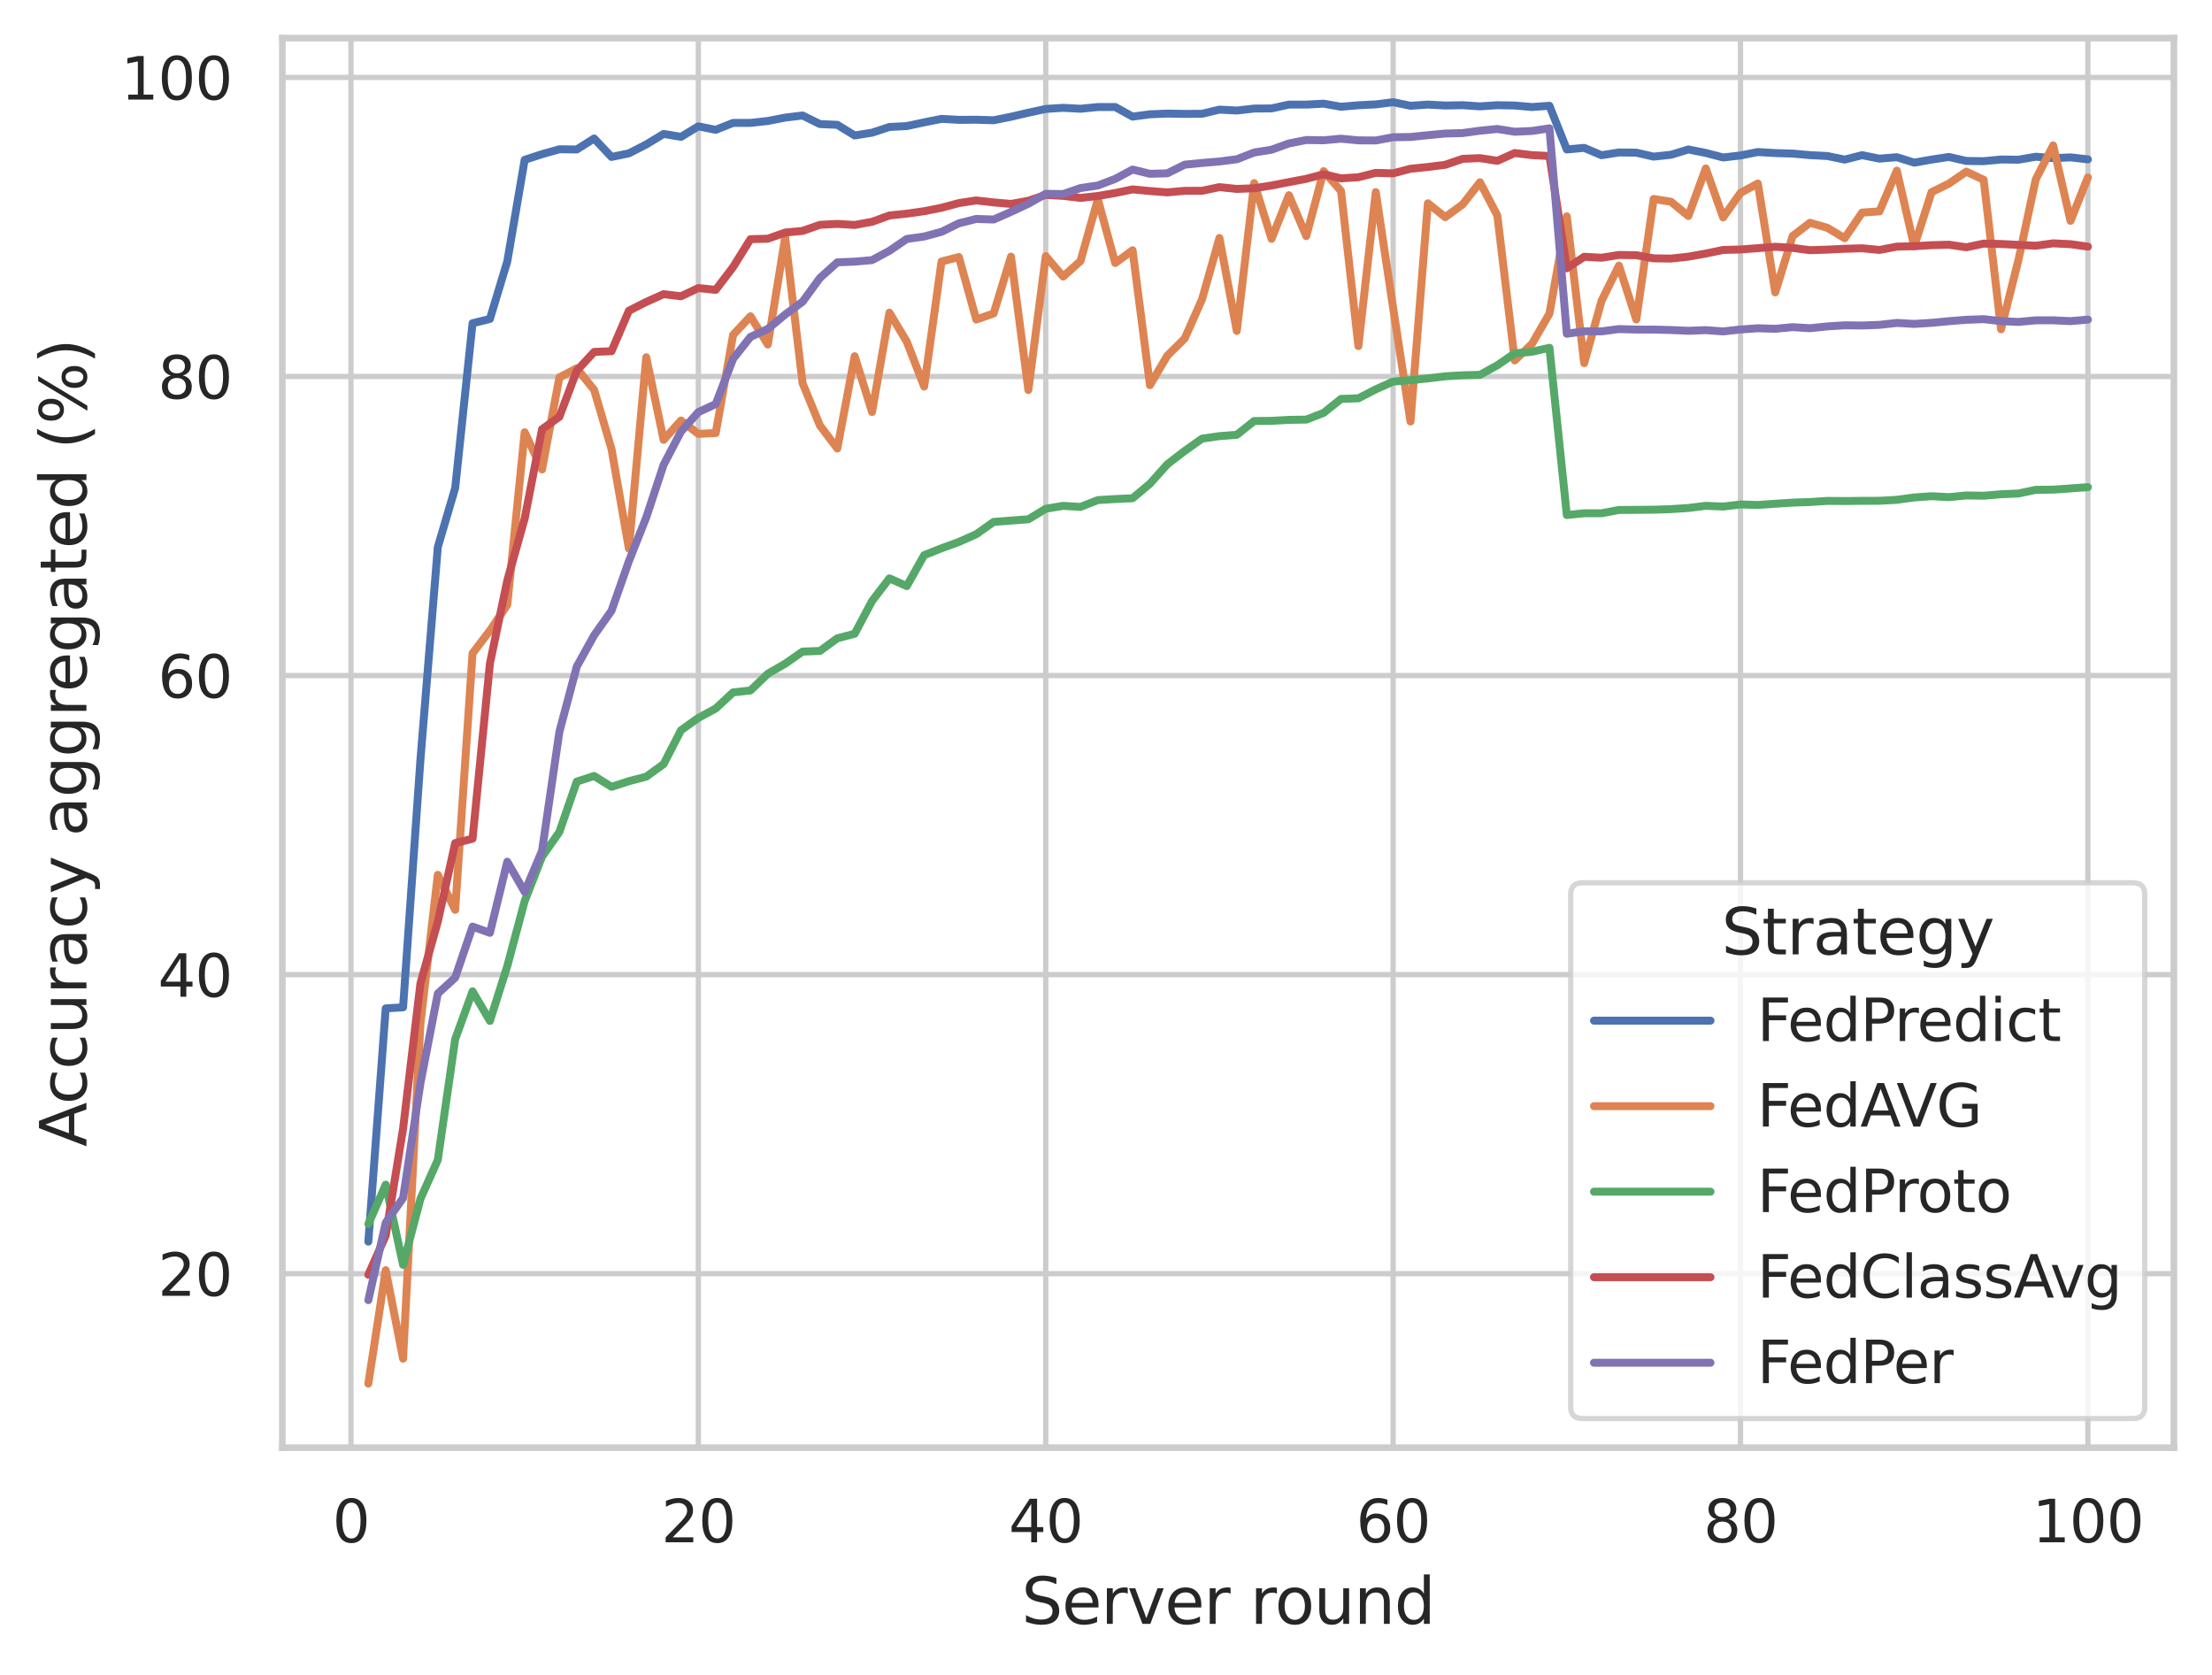 <?xml version="1.0" encoding="utf-8" standalone="no"?>
<!DOCTYPE svg PUBLIC "-//W3C//DTD SVG 1.1//EN"
  "http://www.w3.org/Graphics/SVG/1.1/DTD/svg11.dtd">
<svg xmlns:xlink="http://www.w3.org/1999/xlink" width="417.63pt" height="316.272pt" viewBox="0 0 417.63 316.272" xmlns="http://www.w3.org/2000/svg" version="1.1">
 <defs>
  <style type="text/css">*{stroke-linejoin: round; stroke-linecap: butt}</style>
 </defs>
 <g id="figure_1">
  <g id="patch_1">
   <path d="M 0 316.272 
L 417.63 316.272 
L 417.63 0 
L 0 0 
z
" style="fill: #ffffff"/>
  </g>
  <g id="axes_1">
   <g id="patch_2">
    <path d="M 53.31 273.312 
L 410.43 273.312 
L 410.43 7.2 
L 53.31 7.2 
z
" style="fill: #ffffff"/>
   </g>
   <g id="matplotlib.axis_1">
    <g id="xtick_1">
     <g id="line2d_1">
      <path d="M 66.263 273.312 
L 66.263 7.2 
" clip-path="url(#p5f4d97fec9)" style="fill: none; stroke: #cccccc; stroke-linecap: round"/>
     </g>
     <g id="text_1">
      <!-- 0 -->
      <g style="fill: #262626" transform="translate(62.764 291.17) scale(0.11 -0.11)">
       <defs>
        <path id="DejaVuSans-30" d="M 2034 4250 
Q 1547 4250 1301 3770 
Q 1056 3291 1056 2328 
Q 1056 1369 1301 889 
Q 1547 409 2034 409 
Q 2525 409 2770 889 
Q 3016 1369 3016 2328 
Q 3016 3291 2770 3770 
Q 2525 4250 2034 4250 
z
M 2034 4750 
Q 2819 4750 3233 4129 
Q 3647 3509 3647 2328 
Q 3647 1150 3233 529 
Q 2819 -91 2034 -91 
Q 1250 -91 836 529 
Q 422 1150 422 2328 
Q 422 3509 836 4129 
Q 1250 4750 2034 4750 
z
" transform="scale(0.016)"/>
       </defs>
       <use xlink:href="#DejaVuSans-30"/>
      </g>
     </g>
    </g>
    <g id="xtick_2">
     <g id="line2d_2">
      <path d="M 131.85 273.312 
L 131.85 7.2 
" clip-path="url(#p5f4d97fec9)" style="fill: none; stroke: #cccccc; stroke-linecap: round"/>
     </g>
     <g id="text_2">
      <!-- 20 -->
      <g style="fill: #262626" transform="translate(124.851 291.17) scale(0.11 -0.11)">
       <defs>
        <path id="DejaVuSans-32" d="M 1228 531 
L 3431 531 
L 3431 0 
L 469 0 
L 469 531 
Q 828 903 1448 1529 
Q 2069 2156 2228 2338 
Q 2531 2678 2651 2914 
Q 2772 3150 2772 3378 
Q 2772 3750 2511 3984 
Q 2250 4219 1831 4219 
Q 1534 4219 1204 4116 
Q 875 4013 500 3803 
L 500 4441 
Q 881 4594 1212 4672 
Q 1544 4750 1819 4750 
Q 2544 4750 2975 4387 
Q 3406 4025 3406 3419 
Q 3406 3131 3298 2873 
Q 3191 2616 2906 2266 
Q 2828 2175 2409 1742 
Q 1991 1309 1228 531 
z
" transform="scale(0.016)"/>
       </defs>
       <use xlink:href="#DejaVuSans-32"/>
       <use xlink:href="#DejaVuSans-30" x="63.623"/>
      </g>
     </g>
    </g>
    <g id="xtick_3">
     <g id="line2d_3">
      <path d="M 197.437 273.312 
L 197.437 7.2 
" clip-path="url(#p5f4d97fec9)" style="fill: none; stroke: #cccccc; stroke-linecap: round"/>
     </g>
     <g id="text_3">
      <!-- 40 -->
      <g style="fill: #262626" transform="translate(190.438 291.17) scale(0.11 -0.11)">
       <defs>
        <path id="DejaVuSans-34" d="M 2419 4116 
L 825 1625 
L 2419 1625 
L 2419 4116 
z
M 2253 4666 
L 3047 4666 
L 3047 1625 
L 3713 1625 
L 3713 1100 
L 3047 1100 
L 3047 0 
L 2419 0 
L 2419 1100 
L 313 1100 
L 313 1709 
L 2253 4666 
z
" transform="scale(0.016)"/>
       </defs>
       <use xlink:href="#DejaVuSans-34"/>
       <use xlink:href="#DejaVuSans-30" x="63.623"/>
      </g>
     </g>
    </g>
    <g id="xtick_4">
     <g id="line2d_4">
      <path d="M 263.024 273.312 
L 263.024 7.2 
" clip-path="url(#p5f4d97fec9)" style="fill: none; stroke: #cccccc; stroke-linecap: round"/>
     </g>
     <g id="text_4">
      <!-- 60 -->
      <g style="fill: #262626" transform="translate(256.025 291.17) scale(0.11 -0.11)">
       <defs>
        <path id="DejaVuSans-36" d="M 2113 2584 
Q 1688 2584 1439 2293 
Q 1191 2003 1191 1497 
Q 1191 994 1439 701 
Q 1688 409 2113 409 
Q 2538 409 2786 701 
Q 3034 994 3034 1497 
Q 3034 2003 2786 2293 
Q 2538 2584 2113 2584 
z
M 3366 4563 
L 3366 3988 
Q 3128 4100 2886 4159 
Q 2644 4219 2406 4219 
Q 1781 4219 1451 3797 
Q 1122 3375 1075 2522 
Q 1259 2794 1537 2939 
Q 1816 3084 2150 3084 
Q 2853 3084 3261 2657 
Q 3669 2231 3669 1497 
Q 3669 778 3244 343 
Q 2819 -91 2113 -91 
Q 1303 -91 875 529 
Q 447 1150 447 2328 
Q 447 3434 972 4092 
Q 1497 4750 2381 4750 
Q 2619 4750 2861 4703 
Q 3103 4656 3366 4563 
z
" transform="scale(0.016)"/>
       </defs>
       <use xlink:href="#DejaVuSans-36"/>
       <use xlink:href="#DejaVuSans-30" x="63.623"/>
      </g>
     </g>
    </g>
    <g id="xtick_5">
     <g id="line2d_5">
      <path d="M 328.61 273.312 
L 328.61 7.2 
" clip-path="url(#p5f4d97fec9)" style="fill: none; stroke: #cccccc; stroke-linecap: round"/>
     </g>
     <g id="text_5">
      <!-- 80 -->
      <g style="fill: #262626" transform="translate(321.612 291.17) scale(0.11 -0.11)">
       <defs>
        <path id="DejaVuSans-38" d="M 2034 2216 
Q 1584 2216 1326 1975 
Q 1069 1734 1069 1313 
Q 1069 891 1326 650 
Q 1584 409 2034 409 
Q 2484 409 2743 651 
Q 3003 894 3003 1313 
Q 3003 1734 2745 1975 
Q 2488 2216 2034 2216 
z
M 1403 2484 
Q 997 2584 770 2862 
Q 544 3141 544 3541 
Q 544 4100 942 4425 
Q 1341 4750 2034 4750 
Q 2731 4750 3128 4425 
Q 3525 4100 3525 3541 
Q 3525 3141 3298 2862 
Q 3072 2584 2669 2484 
Q 3125 2378 3379 2068 
Q 3634 1759 3634 1313 
Q 3634 634 3220 271 
Q 2806 -91 2034 -91 
Q 1263 -91 848 271 
Q 434 634 434 1313 
Q 434 1759 690 2068 
Q 947 2378 1403 2484 
z
M 1172 3481 
Q 1172 3119 1398 2916 
Q 1625 2713 2034 2713 
Q 2441 2713 2670 2916 
Q 2900 3119 2900 3481 
Q 2900 3844 2670 4047 
Q 2441 4250 2034 4250 
Q 1625 4250 1398 4047 
Q 1172 3844 1172 3481 
z
" transform="scale(0.016)"/>
       </defs>
       <use xlink:href="#DejaVuSans-38"/>
       <use xlink:href="#DejaVuSans-30" x="63.623"/>
      </g>
     </g>
    </g>
    <g id="xtick_6">
     <g id="line2d_6">
      <path d="M 394.197 273.312 
L 394.197 7.2 
" clip-path="url(#p5f4d97fec9)" style="fill: none; stroke: #cccccc; stroke-linecap: round"/>
     </g>
     <g id="text_6">
      <!-- 100 -->
      <g style="fill: #262626" transform="translate(383.699 291.17) scale(0.11 -0.11)">
       <defs>
        <path id="DejaVuSans-31" d="M 794 531 
L 1825 531 
L 1825 4091 
L 703 3866 
L 703 4441 
L 1819 4666 
L 2450 4666 
L 2450 531 
L 3481 531 
L 3481 0 
L 794 0 
L 794 531 
z
" transform="scale(0.016)"/>
       </defs>
       <use xlink:href="#DejaVuSans-31"/>
       <use xlink:href="#DejaVuSans-30" x="63.623"/>
       <use xlink:href="#DejaVuSans-30" x="127.246"/>
      </g>
     </g>
    </g>
    <g id="text_7">
     <!-- Server round -->
     <g style="fill: #262626" transform="translate(192.869 306.576) scale(0.12 -0.12)">
      <defs>
       <path id="DejaVuSans-53" d="M 3425 4513 
L 3425 3897 
Q 3066 4069 2747 4153 
Q 2428 4238 2131 4238 
Q 1616 4238 1336 4038 
Q 1056 3838 1056 3469 
Q 1056 3159 1242 3001 
Q 1428 2844 1947 2747 
L 2328 2669 
Q 3034 2534 3370 2195 
Q 3706 1856 3706 1288 
Q 3706 609 3251 259 
Q 2797 -91 1919 -91 
Q 1588 -91 1214 -16 
Q 841 59 441 206 
L 441 856 
Q 825 641 1194 531 
Q 1563 422 1919 422 
Q 2459 422 2753 634 
Q 3047 847 3047 1241 
Q 3047 1584 2836 1778 
Q 2625 1972 2144 2069 
L 1759 2144 
Q 1053 2284 737 2584 
Q 422 2884 422 3419 
Q 422 4038 858 4394 
Q 1294 4750 2059 4750 
Q 2388 4750 2728 4690 
Q 3069 4631 3425 4513 
z
" transform="scale(0.016)"/>
       <path id="DejaVuSans-65" d="M 3597 1894 
L 3597 1613 
L 953 1613 
Q 991 1019 1311 708 
Q 1631 397 2203 397 
Q 2534 397 2845 478 
Q 3156 559 3463 722 
L 3463 178 
Q 3153 47 2828 -22 
Q 2503 -91 2169 -91 
Q 1331 -91 842 396 
Q 353 884 353 1716 
Q 353 2575 817 3079 
Q 1281 3584 2069 3584 
Q 2775 3584 3186 3129 
Q 3597 2675 3597 1894 
z
M 3022 2063 
Q 3016 2534 2758 2815 
Q 2500 3097 2075 3097 
Q 1594 3097 1305 2825 
Q 1016 2553 972 2059 
L 3022 2063 
z
" transform="scale(0.016)"/>
       <path id="DejaVuSans-72" d="M 2631 2963 
Q 2534 3019 2420 3045 
Q 2306 3072 2169 3072 
Q 1681 3072 1420 2755 
Q 1159 2438 1159 1844 
L 1159 0 
L 581 0 
L 581 3500 
L 1159 3500 
L 1159 2956 
Q 1341 3275 1631 3429 
Q 1922 3584 2338 3584 
Q 2397 3584 2469 3576 
Q 2541 3569 2628 3553 
L 2631 2963 
z
" transform="scale(0.016)"/>
       <path id="DejaVuSans-76" d="M 191 3500 
L 800 3500 
L 1894 563 
L 2988 3500 
L 3597 3500 
L 2284 0 
L 1503 0 
L 191 3500 
z
" transform="scale(0.016)"/>
       <path id="DejaVuSans-20" transform="scale(0.016)"/>
       <path id="DejaVuSans-6f" d="M 1959 3097 
Q 1497 3097 1228 2736 
Q 959 2375 959 1747 
Q 959 1119 1226 758 
Q 1494 397 1959 397 
Q 2419 397 2687 759 
Q 2956 1122 2956 1747 
Q 2956 2369 2687 2733 
Q 2419 3097 1959 3097 
z
M 1959 3584 
Q 2709 3584 3137 3096 
Q 3566 2609 3566 1747 
Q 3566 888 3137 398 
Q 2709 -91 1959 -91 
Q 1206 -91 779 398 
Q 353 888 353 1747 
Q 353 2609 779 3096 
Q 1206 3584 1959 3584 
z
" transform="scale(0.016)"/>
       <path id="DejaVuSans-75" d="M 544 1381 
L 544 3500 
L 1119 3500 
L 1119 1403 
Q 1119 906 1312 657 
Q 1506 409 1894 409 
Q 2359 409 2629 706 
Q 2900 1003 2900 1516 
L 2900 3500 
L 3475 3500 
L 3475 0 
L 2900 0 
L 2900 538 
Q 2691 219 2414 64 
Q 2138 -91 1772 -91 
Q 1169 -91 856 284 
Q 544 659 544 1381 
z
M 1991 3584 
L 1991 3584 
z
" transform="scale(0.016)"/>
       <path id="DejaVuSans-6e" d="M 3513 2113 
L 3513 0 
L 2938 0 
L 2938 2094 
Q 2938 2591 2744 2837 
Q 2550 3084 2163 3084 
Q 1697 3084 1428 2787 
Q 1159 2491 1159 1978 
L 1159 0 
L 581 0 
L 581 3500 
L 1159 3500 
L 1159 2956 
Q 1366 3272 1645 3428 
Q 1925 3584 2291 3584 
Q 2894 3584 3203 3211 
Q 3513 2838 3513 2113 
z
" transform="scale(0.016)"/>
       <path id="DejaVuSans-64" d="M 2906 2969 
L 2906 4863 
L 3481 4863 
L 3481 0 
L 2906 0 
L 2906 525 
Q 2725 213 2448 61 
Q 2172 -91 1784 -91 
Q 1150 -91 751 415 
Q 353 922 353 1747 
Q 353 2572 751 3078 
Q 1150 3584 1784 3584 
Q 2172 3584 2448 3432 
Q 2725 3281 2906 2969 
z
M 947 1747 
Q 947 1113 1208 752 
Q 1469 391 1925 391 
Q 2381 391 2643 752 
Q 2906 1113 2906 1747 
Q 2906 2381 2643 2742 
Q 2381 3103 1925 3103 
Q 1469 3103 1208 2742 
Q 947 2381 947 1747 
z
" transform="scale(0.016)"/>
      </defs>
      <use xlink:href="#DejaVuSans-53"/>
      <use xlink:href="#DejaVuSans-65" x="63.477"/>
      <use xlink:href="#DejaVuSans-72" x="125"/>
      <use xlink:href="#DejaVuSans-76" x="166.113"/>
      <use xlink:href="#DejaVuSans-65" x="225.293"/>
      <use xlink:href="#DejaVuSans-72" x="286.816"/>
      <use xlink:href="#DejaVuSans-20" x="327.93"/>
      <use xlink:href="#DejaVuSans-72" x="359.717"/>
      <use xlink:href="#DejaVuSans-6f" x="398.58"/>
      <use xlink:href="#DejaVuSans-75" x="459.762"/>
      <use xlink:href="#DejaVuSans-6e" x="523.141"/>
      <use xlink:href="#DejaVuSans-64" x="586.52"/>
     </g>
    </g>
   </g>
   <g id="matplotlib.axis_2">
    <g id="ytick_1">
     <g id="line2d_7">
      <path d="M 53.31 240.467 
L 410.43 240.467 
" clip-path="url(#p5f4d97fec9)" style="fill: none; stroke: #cccccc; stroke-linecap: round"/>
     </g>
     <g id="text_8">
      <!-- 20 -->
      <g style="fill: #262626" transform="translate(29.812 244.646) scale(0.11 -0.11)">
       <use xlink:href="#DejaVuSans-32"/>
       <use xlink:href="#DejaVuSans-30" x="63.623"/>
      </g>
     </g>
    </g>
    <g id="ytick_2">
     <g id="line2d_8">
      <path d="M 53.31 184.004 
L 410.43 184.004 
" clip-path="url(#p5f4d97fec9)" style="fill: none; stroke: #cccccc; stroke-linecap: round"/>
     </g>
     <g id="text_9">
      <!-- 40 -->
      <g style="fill: #262626" transform="translate(29.812 188.183) scale(0.11 -0.11)">
       <use xlink:href="#DejaVuSans-34"/>
       <use xlink:href="#DejaVuSans-30" x="63.623"/>
      </g>
     </g>
    </g>
    <g id="ytick_3">
     <g id="line2d_9">
      <path d="M 53.31 127.542 
L 410.43 127.542 
" clip-path="url(#p5f4d97fec9)" style="fill: none; stroke: #cccccc; stroke-linecap: round"/>
     </g>
     <g id="text_10">
      <!-- 60 -->
      <g style="fill: #262626" transform="translate(29.812 131.721) scale(0.11 -0.11)">
       <use xlink:href="#DejaVuSans-36"/>
       <use xlink:href="#DejaVuSans-30" x="63.623"/>
      </g>
     </g>
    </g>
    <g id="ytick_4">
     <g id="line2d_10">
      <path d="M 53.31 71.079 
L 410.43 71.079 
" clip-path="url(#p5f4d97fec9)" style="fill: none; stroke: #cccccc; stroke-linecap: round"/>
     </g>
     <g id="text_11">
      <!-- 80 -->
      <g style="fill: #262626" transform="translate(29.812 75.258) scale(0.11 -0.11)">
       <use xlink:href="#DejaVuSans-38"/>
       <use xlink:href="#DejaVuSans-30" x="63.623"/>
      </g>
     </g>
    </g>
    <g id="ytick_5">
     <g id="line2d_11">
      <path d="M 53.31 14.617 
L 410.43 14.617 
" clip-path="url(#p5f4d97fec9)" style="fill: none; stroke: #cccccc; stroke-linecap: round"/>
     </g>
     <g id="text_12">
      <!-- 100 -->
      <g style="fill: #262626" transform="translate(22.814 18.796) scale(0.11 -0.11)">
       <use xlink:href="#DejaVuSans-31"/>
       <use xlink:href="#DejaVuSans-30" x="63.623"/>
       <use xlink:href="#DejaVuSans-30" x="127.246"/>
      </g>
     </g>
    </g>
    <g id="text_13">
     <!-- Accuracy aggregated (%) -->
     <g style="fill: #262626" transform="translate(16.318 216.504) rotate(-90) scale(0.12 -0.12)">
      <defs>
       <path id="DejaVuSans-41" d="M 2188 4044 
L 1331 1722 
L 3047 1722 
L 2188 4044 
z
M 1831 4666 
L 2547 4666 
L 4325 0 
L 3669 0 
L 3244 1197 
L 1141 1197 
L 716 0 
L 50 0 
L 1831 4666 
z
" transform="scale(0.016)"/>
       <path id="DejaVuSans-63" d="M 3122 3366 
L 3122 2828 
Q 2878 2963 2633 3030 
Q 2388 3097 2138 3097 
Q 1578 3097 1268 2742 
Q 959 2388 959 1747 
Q 959 1106 1268 751 
Q 1578 397 2138 397 
Q 2388 397 2633 464 
Q 2878 531 3122 666 
L 3122 134 
Q 2881 22 2623 -34 
Q 2366 -91 2075 -91 
Q 1284 -91 818 406 
Q 353 903 353 1747 
Q 353 2603 823 3093 
Q 1294 3584 2113 3584 
Q 2378 3584 2631 3529 
Q 2884 3475 3122 3366 
z
" transform="scale(0.016)"/>
       <path id="DejaVuSans-61" d="M 2194 1759 
Q 1497 1759 1228 1600 
Q 959 1441 959 1056 
Q 959 750 1161 570 
Q 1363 391 1709 391 
Q 2188 391 2477 730 
Q 2766 1069 2766 1631 
L 2766 1759 
L 2194 1759 
z
M 3341 1997 
L 3341 0 
L 2766 0 
L 2766 531 
Q 2569 213 2275 61 
Q 1981 -91 1556 -91 
Q 1019 -91 701 211 
Q 384 513 384 1019 
Q 384 1609 779 1909 
Q 1175 2209 1959 2209 
L 2766 2209 
L 2766 2266 
Q 2766 2663 2505 2880 
Q 2244 3097 1772 3097 
Q 1472 3097 1187 3025 
Q 903 2953 641 2809 
L 641 3341 
Q 956 3463 1253 3523 
Q 1550 3584 1831 3584 
Q 2591 3584 2966 3190 
Q 3341 2797 3341 1997 
z
" transform="scale(0.016)"/>
       <path id="DejaVuSans-79" d="M 2059 -325 
Q 1816 -950 1584 -1140 
Q 1353 -1331 966 -1331 
L 506 -1331 
L 506 -850 
L 844 -850 
Q 1081 -850 1212 -737 
Q 1344 -625 1503 -206 
L 1606 56 
L 191 3500 
L 800 3500 
L 1894 763 
L 2988 3500 
L 3597 3500 
L 2059 -325 
z
" transform="scale(0.016)"/>
       <path id="DejaVuSans-67" d="M 2906 1791 
Q 2906 2416 2648 2759 
Q 2391 3103 1925 3103 
Q 1463 3103 1205 2759 
Q 947 2416 947 1791 
Q 947 1169 1205 825 
Q 1463 481 1925 481 
Q 2391 481 2648 825 
Q 2906 1169 2906 1791 
z
M 3481 434 
Q 3481 -459 3084 -895 
Q 2688 -1331 1869 -1331 
Q 1566 -1331 1297 -1286 
Q 1028 -1241 775 -1147 
L 775 -588 
Q 1028 -725 1275 -790 
Q 1522 -856 1778 -856 
Q 2344 -856 2625 -561 
Q 2906 -266 2906 331 
L 2906 616 
Q 2728 306 2450 153 
Q 2172 0 1784 0 
Q 1141 0 747 490 
Q 353 981 353 1791 
Q 353 2603 747 3093 
Q 1141 3584 1784 3584 
Q 2172 3584 2450 3431 
Q 2728 3278 2906 2969 
L 2906 3500 
L 3481 3500 
L 3481 434 
z
" transform="scale(0.016)"/>
       <path id="DejaVuSans-74" d="M 1172 4494 
L 1172 3500 
L 2356 3500 
L 2356 3053 
L 1172 3053 
L 1172 1153 
Q 1172 725 1289 603 
Q 1406 481 1766 481 
L 2356 481 
L 2356 0 
L 1766 0 
Q 1100 0 847 248 
Q 594 497 594 1153 
L 594 3053 
L 172 3053 
L 172 3500 
L 594 3500 
L 594 4494 
L 1172 4494 
z
" transform="scale(0.016)"/>
       <path id="DejaVuSans-28" d="M 1984 4856 
Q 1566 4138 1362 3434 
Q 1159 2731 1159 2009 
Q 1159 1288 1364 580 
Q 1569 -128 1984 -844 
L 1484 -844 
Q 1016 -109 783 600 
Q 550 1309 550 2009 
Q 550 2706 781 3412 
Q 1013 4119 1484 4856 
L 1984 4856 
z
" transform="scale(0.016)"/>
       <path id="DejaVuSans-25" d="M 4653 2053 
Q 4381 2053 4226 1822 
Q 4072 1591 4072 1178 
Q 4072 772 4226 539 
Q 4381 306 4653 306 
Q 4919 306 5073 539 
Q 5228 772 5228 1178 
Q 5228 1588 5073 1820 
Q 4919 2053 4653 2053 
z
M 4653 2450 
Q 5147 2450 5437 2106 
Q 5728 1763 5728 1178 
Q 5728 594 5436 251 
Q 5144 -91 4653 -91 
Q 4153 -91 3862 251 
Q 3572 594 3572 1178 
Q 3572 1766 3864 2108 
Q 4156 2450 4653 2450 
z
M 1428 4353 
Q 1159 4353 1004 4120 
Q 850 3888 850 3481 
Q 850 3069 1003 2837 
Q 1156 2606 1428 2606 
Q 1700 2606 1854 2837 
Q 2009 3069 2009 3481 
Q 2009 3884 1853 4118 
Q 1697 4353 1428 4353 
z
M 4250 4750 
L 4750 4750 
L 1831 -91 
L 1331 -91 
L 4250 4750 
z
M 1428 4750 
Q 1922 4750 2215 4408 
Q 2509 4066 2509 3481 
Q 2509 2891 2217 2550 
Q 1925 2209 1428 2209 
Q 931 2209 642 2551 
Q 353 2894 353 3481 
Q 353 4063 643 4406 
Q 934 4750 1428 4750 
z
" transform="scale(0.016)"/>
       <path id="DejaVuSans-29" d="M 513 4856 
L 1013 4856 
Q 1481 4119 1714 3412 
Q 1947 2706 1947 2009 
Q 1947 1309 1714 600 
Q 1481 -109 1013 -844 
L 513 -844 
Q 928 -128 1133 580 
Q 1338 1288 1338 2009 
Q 1338 2731 1133 3434 
Q 928 4138 513 4856 
z
" transform="scale(0.016)"/>
      </defs>
      <use xlink:href="#DejaVuSans-41"/>
      <use xlink:href="#DejaVuSans-63" x="66.658"/>
      <use xlink:href="#DejaVuSans-63" x="121.639"/>
      <use xlink:href="#DejaVuSans-75" x="176.619"/>
      <use xlink:href="#DejaVuSans-72" x="239.998"/>
      <use xlink:href="#DejaVuSans-61" x="281.111"/>
      <use xlink:href="#DejaVuSans-63" x="342.391"/>
      <use xlink:href="#DejaVuSans-79" x="397.371"/>
      <use xlink:href="#DejaVuSans-20" x="456.551"/>
      <use xlink:href="#DejaVuSans-61" x="488.338"/>
      <use xlink:href="#DejaVuSans-67" x="549.617"/>
      <use xlink:href="#DejaVuSans-67" x="613.094"/>
      <use xlink:href="#DejaVuSans-72" x="676.57"/>
      <use xlink:href="#DejaVuSans-65" x="715.434"/>
      <use xlink:href="#DejaVuSans-67" x="776.957"/>
      <use xlink:href="#DejaVuSans-61" x="840.434"/>
      <use xlink:href="#DejaVuSans-74" x="901.713"/>
      <use xlink:href="#DejaVuSans-65" x="940.922"/>
      <use xlink:href="#DejaVuSans-64" x="1002.445"/>
      <use xlink:href="#DejaVuSans-20" x="1065.922"/>
      <use xlink:href="#DejaVuSans-28" x="1097.709"/>
      <use xlink:href="#DejaVuSans-25" x="1136.723"/>
      <use xlink:href="#DejaVuSans-29" x="1231.742"/>
     </g>
    </g>
   </g>
   <g id="PolyCollection_1"/>
   <g id="PolyCollection_2"/>
   <g id="PolyCollection_3"/>
   <g id="PolyCollection_4"/>
   <g id="PolyCollection_5"/>
   <g id="line2d_12">
    <path d="M 69.543 234.412 
L 72.822 190.376 
L 76.101 190.176 
L 79.381 143.394 
L 82.66 103.289 
L 85.939 92.145 
L 89.219 61.024 
L 92.498 60.213 
L 95.777 49.357 
L 99.057 30.177 
L 102.336 29.104 
L 105.615 28.181 
L 108.895 28.218 
L 112.174 26.147 
L 115.453 29.628 
L 118.733 28.954 
L 122.012 27.27 
L 125.291 25.286 
L 128.571 25.835 
L 131.85 23.851 
L 135.13 24.512 
L 138.409 23.202 
L 141.688 23.202 
L 144.968 22.84 
L 148.247 22.203 
L 151.526 21.804 
L 154.806 23.426 
L 158.085 23.564 
L 161.364 25.573 
L 164.644 25.049 
L 167.923 23.975 
L 171.202 23.801 
L 174.482 23.102 
L 177.761 22.441 
L 181.04 22.628 
L 184.32 22.603 
L 187.599 22.703 
L 190.878 22.041 
L 194.158 21.28 
L 197.437 20.569 
L 200.716 20.357 
L 203.996 20.531 
L 207.275 20.207 
L 210.554 20.207 
L 213.834 22.016 
L 217.113 21.58 
L 220.392 21.442 
L 223.672 21.505 
L 226.951 21.48 
L 230.23 20.694 
L 233.51 20.868 
L 236.789 20.494 
L 240.068 20.469 
L 243.348 19.745 
L 246.627 19.745 
L 249.906 19.571 
L 253.186 20.157 
L 256.465 19.87 
L 259.744 19.708 
L 263.024 19.296 
L 266.303 19.97 
L 269.582 19.745 
L 272.862 19.92 
L 276.141 19.858 
L 279.42 20.082 
L 282.7 19.858 
L 285.979 19.92 
L 289.258 20.207 
L 292.538 19.97 
L 295.817 28.217 
L 299.096 27.916 
L 302.376 29.306 
L 305.655 28.784 
L 308.934 28.819 
L 312.214 29.571 
L 315.493 29.217 
L 318.772 28.217 
L 322.052 28.872 
L 325.331 29.73 
L 328.61 29.35 
L 331.89 28.704 
L 335.169 28.899 
L 338.449 28.996 
L 341.728 29.288 
L 345.007 29.456 
L 348.287 30.129 
L 351.566 29.297 
L 354.845 29.952 
L 358.125 29.677 
L 361.404 30.704 
L 364.683 30.129 
L 367.963 29.633 
L 371.242 30.385 
L 374.521 30.429 
L 377.801 30.111 
L 381.08 30.155 
L 384.359 29.589 
L 387.639 29.854 
L 390.918 29.713 
L 394.197 30.084 
" clip-path="url(#p5f4d97fec9)" style="fill: none; stroke: #4c72b0; stroke-width: 1.5; stroke-linecap: round"/>
   </g>
   <g id="line2d_13">
    <path d="M 69.543 261.216 
L 72.822 239.803 
L 76.101 256.512 
L 79.381 193.233 
L 82.66 165.169 
L 85.939 171.77 
L 89.219 123.341 
L 92.498 119.049 
L 95.777 114.195 
L 99.057 81.613 
L 102.336 88.626 
L 105.615 71.256 
L 108.895 69.534 
L 112.174 73.615 
L 115.453 84.771 
L 118.733 103.563 
L 122.012 67.45 
L 125.291 83.048 
L 128.571 79.392 
L 131.85 81.913 
L 135.13 81.751 
L 138.409 63.233 
L 141.688 59.714 
L 144.968 65.042 
L 148.247 44.802 
L 151.526 72.342 
L 154.806 80.341 
L 158.085 84.671 
L 161.364 67.251 
L 164.644 77.783 
L 167.923 59.027 
L 171.202 64.505 
L 174.482 72.978 
L 177.761 49.369 
L 181.04 48.533 
L 184.32 60.325 
L 187.599 59.177 
L 190.878 48.458 
L 194.158 73.627 
L 197.437 48.358 
L 200.716 52.214 
L 203.996 49.294 
L 207.275 37.627 
L 210.554 49.656 
L 213.834 47.248 
L 217.113 72.716 
L 220.392 67.151 
L 223.672 63.907 
L 226.951 56.494 
L 230.23 44.939 
L 233.51 62.471 
L 236.789 34.57 
L 240.068 45.089 
L 243.348 36.853 
L 246.627 44.577 
L 249.906 32.311 
L 253.186 36.055 
L 256.465 65.342 
L 259.744 36.267 
L 263.024 58.117 
L 266.303 79.579 
L 269.582 38.376 
L 272.862 40.996 
L 276.141 38.6 
L 279.42 34.407 
L 282.7 40.684 
L 285.979 68.049 
L 289.258 64.892 
L 292.538 59.202 
L 295.817 40.844 
L 299.096 68.559 
L 302.376 56.781 
L 305.655 50.145 
L 308.934 60.321 
L 312.214 37.562 
L 315.493 38.092 
L 318.772 40.774 
L 322.052 31.801 
L 325.331 41.048 
L 328.61 36.411 
L 331.89 34.65 
L 335.169 55.197 
L 338.449 44.561 
L 341.728 42.057 
L 345.007 43.012 
L 348.287 44.968 
L 351.566 40.137 
L 354.845 39.907 
L 358.125 32.217 
L 361.404 46.508 
L 364.683 36.278 
L 367.963 34.659 
L 371.242 32.412 
L 374.521 33.942 
L 377.801 62.17 
L 381.08 49.109 
L 384.359 33.845 
L 387.639 27.456 
L 390.918 41.694 
L 394.197 33.491 
" clip-path="url(#p5f4d97fec9)" style="fill: none; stroke: #dd8452; stroke-width: 1.5; stroke-linecap: round"/>
   </g>
   <g id="line2d_14">
    <path d="M 69.543 231.093 
L 72.822 223.656 
L 76.101 238.792 
L 79.381 226.339 
L 82.66 218.976 
L 85.939 196.191 
L 89.219 187.156 
L 92.498 192.747 
L 95.777 182.39 
L 99.057 170.123 
L 102.336 161.75 
L 105.615 157.058 
L 108.895 147.562 
L 112.174 146.501 
L 115.453 148.548 
L 118.733 147.487 
L 122.012 146.626 
L 125.291 144.255 
L 128.571 137.866 
L 131.85 135.533 
L 135.13 133.761 
L 138.409 130.716 
L 141.688 130.354 
L 144.968 127.197 
L 148.247 125.301 
L 151.526 123.017 
L 154.806 122.892 
L 158.085 120.509 
L 161.364 119.648 
L 164.644 113.471 
L 167.923 109.191 
L 171.202 110.651 
L 174.482 104.811 
L 177.761 103.513 
L 181.04 102.315 
L 184.32 100.855 
L 187.599 98.534 
L 190.878 98.285 
L 194.158 98.035 
L 197.437 96.051 
L 200.716 95.502 
L 203.996 95.702 
L 207.275 94.416 
L 210.554 94.217 
L 213.834 94.067 
L 217.113 91.322 
L 220.392 87.653 
L 223.672 85.132 
L 226.951 82.811 
L 230.23 82.337 
L 233.51 82.088 
L 236.789 79.48 
L 240.068 79.455 
L 243.348 79.268 
L 246.627 79.218 
L 249.906 77.945 
L 253.186 75.312 
L 256.465 75.2 
L 259.744 73.502 
L 263.024 72.042 
L 266.303 71.768 
L 269.582 71.444 
L 272.862 71.044 
L 276.141 70.857 
L 279.42 70.77 
L 282.7 68.96 
L 285.979 66.714 
L 289.258 66.402 
L 292.538 65.666 
L 295.817 97.238 
L 299.096 96.902 
L 302.376 96.902 
L 305.655 96.282 
L 308.934 96.256 
L 312.214 96.229 
L 315.493 96.123 
L 318.772 95.902 
L 322.052 95.495 
L 325.331 95.636 
L 328.61 95.238 
L 331.89 95.336 
L 335.169 95.105 
L 338.449 94.893 
L 341.728 94.778 
L 345.007 94.566 
L 348.287 94.592 
L 351.566 94.557 
L 354.845 94.548 
L 358.125 94.362 
L 361.404 93.92 
L 364.683 93.681 
L 367.963 93.858 
L 371.242 93.539 
L 374.521 93.592 
L 377.801 93.309 
L 381.08 93.168 
L 384.359 92.477 
L 387.639 92.442 
L 390.918 92.212 
L 394.197 91.973 
" clip-path="url(#p5f4d97fec9)" style="fill: none; stroke: #55a868; stroke-width: 1.5; stroke-linecap: round"/>
   </g>
   <g id="line2d_15">
    <path d="M 69.543 240.664 
L 72.822 233.277 
L 76.101 213.074 
L 79.381 185.646 
L 82.66 174.004 
L 85.939 159.167 
L 89.219 158.344 
L 92.498 125.263 
L 95.777 109.578 
L 99.057 97.91 
L 102.336 81.039 
L 105.615 78.681 
L 108.895 69.984 
L 112.174 66.44 
L 115.453 66.302 
L 118.733 58.666 
L 122.012 57.006 
L 125.291 55.533 
L 128.571 55.933 
L 131.85 54.385 
L 135.13 54.722 
L 138.409 50.417 
L 141.688 45.151 
L 144.968 45.064 
L 148.247 43.904 
L 151.526 43.592 
L 154.806 42.444 
L 158.085 42.269 
L 161.364 42.469 
L 164.644 41.87 
L 167.923 40.684 
L 171.202 40.335 
L 174.482 39.873 
L 177.761 39.224 
L 181.04 38.338 
L 184.32 37.839 
L 187.599 38.213 
L 190.878 38.5 
L 194.158 37.901 
L 197.437 36.791 
L 200.716 36.978 
L 203.996 37.365 
L 207.275 37.003 
L 210.554 36.441 
L 213.834 35.755 
L 217.113 36.067 
L 220.392 36.317 
L 223.672 36.03 
L 226.951 36.017 
L 230.23 35.331 
L 233.51 35.668 
L 236.789 35.543 
L 240.068 35.019 
L 243.348 34.382 
L 246.627 33.759 
L 249.906 32.898 
L 253.186 33.671 
L 256.465 33.459 
L 259.744 32.635 
L 263.024 32.723 
L 266.303 31.862 
L 269.582 31.525 
L 272.862 31.113 
L 276.141 29.99 
L 279.42 29.853 
L 282.7 30.364 
L 285.979 28.892 
L 289.258 29.291 
L 292.538 29.453 
L 295.817 50.649 
L 299.096 48.481 
L 302.376 48.658 
L 305.655 48.136 
L 308.934 48.18 
L 312.214 48.773 
L 315.493 48.817 
L 318.772 48.454 
L 322.052 47.87 
L 325.331 47.189 
L 328.61 47.101 
L 331.89 46.853 
L 335.169 46.587 
L 338.449 46.8 
L 341.728 47.233 
L 345.007 47.127 
L 348.287 46.968 
L 351.566 46.871 
L 354.845 47.189 
L 358.125 46.561 
L 361.404 46.481 
L 364.683 46.287 
L 367.963 46.198 
L 371.242 46.685 
L 374.521 45.994 
L 377.801 46.065 
L 381.08 46.233 
L 384.359 46.393 
L 387.639 45.941 
L 390.918 46.101 
L 394.197 46.561 
" clip-path="url(#p5f4d97fec9)" style="fill: none; stroke: #c44e52; stroke-width: 1.5; stroke-linecap: round"/>
   </g>
   <g id="line2d_16">
    <path d="M 69.543 245.456 
L 72.822 230.843 
L 76.101 226.176 
L 79.381 204.489 
L 82.66 187.568 
L 85.939 184.573 
L 89.219 174.94 
L 92.498 176.113 
L 95.777 162.686 
L 99.057 168.389 
L 102.336 160.627 
L 105.615 138.153 
L 108.895 125.85 
L 112.174 119.935 
L 115.453 115.305 
L 118.733 105.959 
L 122.012 97.686 
L 125.291 87.753 
L 128.571 81.476 
L 131.85 77.808 
L 135.13 76.285 
L 138.409 67.75 
L 141.688 63.607 
L 144.968 62.097 
L 148.247 59.377 
L 151.526 56.968 
L 154.806 52.476 
L 158.085 49.531 
L 161.364 49.394 
L 164.644 49.107 
L 167.923 47.348 
L 171.202 45.114 
L 174.482 44.652 
L 177.761 43.766 
L 181.04 42.157 
L 184.32 41.333 
L 187.599 41.445 
L 190.878 39.998 
L 194.158 38.463 
L 197.437 36.591 
L 200.716 36.641 
L 203.996 35.506 
L 207.275 35.019 
L 210.554 33.771 
L 213.834 32.012 
L 217.113 32.81 
L 220.392 32.723 
L 223.672 31.088 
L 226.951 30.764 
L 230.23 30.489 
L 233.51 30.065 
L 236.789 28.792 
L 240.068 28.268 
L 243.348 27.083 
L 246.627 26.434 
L 249.906 26.484 
L 253.186 26.184 
L 256.465 26.496 
L 259.744 26.521 
L 263.024 25.91 
L 266.303 25.86 
L 269.582 25.523 
L 272.862 25.211 
L 276.141 25.123 
L 279.42 24.674 
L 282.7 24.35 
L 285.979 24.874 
L 289.258 24.724 
L 292.538 24.225 
L 295.817 63.011 
L 299.096 62.542 
L 302.376 62.559 
L 305.655 62.126 
L 308.934 62.223 
L 312.214 62.223 
L 315.493 62.303 
L 318.772 62.453 
L 322.052 62.329 
L 325.331 62.568 
L 328.61 62.206 
L 331.89 61.975 
L 335.169 62.073 
L 338.449 61.763 
L 341.728 61.967 
L 345.007 61.622 
L 348.287 61.418 
L 351.566 61.453 
L 354.845 61.33 
L 358.125 60.967 
L 361.404 61.153 
L 364.683 60.949 
L 367.963 60.639 
L 371.242 60.374 
L 374.521 60.259 
L 377.801 60.622 
L 381.08 60.781 
L 384.359 60.471 
L 387.639 60.471 
L 390.918 60.63 
L 394.197 60.338 
" clip-path="url(#p5f4d97fec9)" style="fill: none; stroke: #8172b3; stroke-width: 1.5; stroke-linecap: round"/>
   </g>
   <g id="line2d_17"/>
   <g id="line2d_18"/>
   <g id="line2d_19"/>
   <g id="line2d_20"/>
   <g id="line2d_21"/>
   <g id="patch_3">
    <path d="M 53.31 273.312 
L 53.31 7.2 
" style="fill: none; stroke: #cccccc; stroke-width: 1.25; stroke-linejoin: miter; stroke-linecap: square"/>
   </g>
   <g id="patch_4">
    <path d="M 410.43 273.312 
L 410.43 7.2 
" style="fill: none; stroke: #cccccc; stroke-width: 1.25; stroke-linejoin: miter; stroke-linecap: square"/>
   </g>
   <g id="patch_5">
    <path d="M 53.31 273.312 
L 410.43 273.312 
" style="fill: none; stroke: #cccccc; stroke-width: 1.25; stroke-linejoin: miter; stroke-linecap: square"/>
   </g>
   <g id="patch_6">
    <path d="M 53.31 7.2 
L 410.43 7.2 
" style="fill: none; stroke: #cccccc; stroke-width: 1.25; stroke-linejoin: miter; stroke-linecap: square"/>
   </g>
   <g id="legend_1">
    <g id="patch_7">
     <path d="M 298.746 267.812 
L 402.73 267.812 
Q 404.93 267.812 404.93 265.612 
L 404.93 168.869 
Q 404.93 166.669 402.73 166.669 
L 298.746 166.669 
Q 296.546 166.669 296.546 168.869 
L 296.546 265.612 
Q 296.546 267.812 298.746 267.812 
z
" style="fill: #ffffff; opacity: 0.8; stroke: #cccccc; stroke-linejoin: miter"/>
    </g>
    <g id="text_14">
     <!-- Strategy -->
     <g style="fill: #262626" transform="translate(325.029 180.187) scale(0.12 -0.12)">
      <use xlink:href="#DejaVuSans-53"/>
      <use xlink:href="#DejaVuSans-74" x="63.477"/>
      <use xlink:href="#DejaVuSans-72" x="102.686"/>
      <use xlink:href="#DejaVuSans-61" x="143.799"/>
      <use xlink:href="#DejaVuSans-74" x="205.078"/>
      <use xlink:href="#DejaVuSans-65" x="244.287"/>
      <use xlink:href="#DejaVuSans-67" x="305.811"/>
      <use xlink:href="#DejaVuSans-79" x="369.287"/>
     </g>
    </g>
    <g id="line2d_22">
     <path d="M 300.946 192.691 
L 311.946 192.691 
L 322.946 192.691 
" style="fill: none; stroke: #4c72b0; stroke-width: 1.5; stroke-linecap: round"/>
    </g>
    <g id="text_15">
     <!-- FedPredict -->
     <g style="fill: #262626" transform="translate(331.746 196.541) scale(0.11 -0.11)">
      <defs>
       <path id="DejaVuSans-46" d="M 628 4666 
L 3309 4666 
L 3309 4134 
L 1259 4134 
L 1259 2759 
L 3109 2759 
L 3109 2228 
L 1259 2228 
L 1259 0 
L 628 0 
L 628 4666 
z
" transform="scale(0.016)"/>
       <path id="DejaVuSans-50" d="M 1259 4147 
L 1259 2394 
L 2053 2394 
Q 2494 2394 2734 2622 
Q 2975 2850 2975 3272 
Q 2975 3691 2734 3919 
Q 2494 4147 2053 4147 
L 1259 4147 
z
M 628 4666 
L 2053 4666 
Q 2838 4666 3239 4311 
Q 3641 3956 3641 3272 
Q 3641 2581 3239 2228 
Q 2838 1875 2053 1875 
L 1259 1875 
L 1259 0 
L 628 0 
L 628 4666 
z
" transform="scale(0.016)"/>
       <path id="DejaVuSans-69" d="M 603 3500 
L 1178 3500 
L 1178 0 
L 603 0 
L 603 3500 
z
M 603 4863 
L 1178 4863 
L 1178 4134 
L 603 4134 
L 603 4863 
z
" transform="scale(0.016)"/>
      </defs>
      <use xlink:href="#DejaVuSans-46"/>
      <use xlink:href="#DejaVuSans-65" x="52.02"/>
      <use xlink:href="#DejaVuSans-64" x="113.543"/>
      <use xlink:href="#DejaVuSans-50" x="177.02"/>
      <use xlink:href="#DejaVuSans-72" x="235.572"/>
      <use xlink:href="#DejaVuSans-65" x="274.436"/>
      <use xlink:href="#DejaVuSans-64" x="335.959"/>
      <use xlink:href="#DejaVuSans-69" x="399.436"/>
      <use xlink:href="#DejaVuSans-63" x="427.219"/>
      <use xlink:href="#DejaVuSans-74" x="482.199"/>
     </g>
    </g>
    <g id="line2d_23">
     <path d="M 300.946 208.837 
L 311.946 208.837 
L 322.946 208.837 
" style="fill: none; stroke: #dd8452; stroke-width: 1.5; stroke-linecap: round"/>
    </g>
    <g id="text_16">
     <!-- FedAVG -->
     <g style="fill: #262626" transform="translate(331.746 212.687) scale(0.11 -0.11)">
      <defs>
       <path id="DejaVuSans-56" d="M 1831 0 
L 50 4666 
L 709 4666 
L 2188 738 
L 3669 4666 
L 4325 4666 
L 2547 0 
L 1831 0 
z
" transform="scale(0.016)"/>
       <path id="DejaVuSans-47" d="M 3809 666 
L 3809 1919 
L 2778 1919 
L 2778 2438 
L 4434 2438 
L 4434 434 
Q 4069 175 3628 42 
Q 3188 -91 2688 -91 
Q 1594 -91 976 548 
Q 359 1188 359 2328 
Q 359 3472 976 4111 
Q 1594 4750 2688 4750 
Q 3144 4750 3555 4637 
Q 3966 4525 4313 4306 
L 4313 3634 
Q 3963 3931 3569 4081 
Q 3175 4231 2741 4231 
Q 1884 4231 1454 3753 
Q 1025 3275 1025 2328 
Q 1025 1384 1454 906 
Q 1884 428 2741 428 
Q 3075 428 3337 486 
Q 3600 544 3809 666 
z
" transform="scale(0.016)"/>
      </defs>
      <use xlink:href="#DejaVuSans-46"/>
      <use xlink:href="#DejaVuSans-65" x="52.02"/>
      <use xlink:href="#DejaVuSans-64" x="113.543"/>
      <use xlink:href="#DejaVuSans-41" x="177.02"/>
      <use xlink:href="#DejaVuSans-56" x="239.053"/>
      <use xlink:href="#DejaVuSans-47" x="307.461"/>
     </g>
    </g>
    <g id="line2d_24">
     <path d="M 300.946 224.982 
L 311.946 224.982 
L 322.946 224.982 
" style="fill: none; stroke: #55a868; stroke-width: 1.5; stroke-linecap: round"/>
    </g>
    <g id="text_17">
     <!-- FedProto -->
     <g style="fill: #262626" transform="translate(331.746 228.832) scale(0.11 -0.11)">
      <use xlink:href="#DejaVuSans-46"/>
      <use xlink:href="#DejaVuSans-65" x="52.02"/>
      <use xlink:href="#DejaVuSans-64" x="113.543"/>
      <use xlink:href="#DejaVuSans-50" x="177.02"/>
      <use xlink:href="#DejaVuSans-72" x="235.572"/>
      <use xlink:href="#DejaVuSans-6f" x="274.436"/>
      <use xlink:href="#DejaVuSans-74" x="335.617"/>
      <use xlink:href="#DejaVuSans-6f" x="374.826"/>
     </g>
    </g>
    <g id="line2d_25">
     <path d="M 300.946 241.128 
L 311.946 241.128 
L 322.946 241.128 
" style="fill: none; stroke: #c44e52; stroke-width: 1.5; stroke-linecap: round"/>
    </g>
    <g id="text_18">
     <!-- FedClassAvg -->
     <g style="fill: #262626" transform="translate(331.746 244.978) scale(0.11 -0.11)">
      <defs>
       <path id="DejaVuSans-43" d="M 4122 4306 
L 4122 3641 
Q 3803 3938 3442 4084 
Q 3081 4231 2675 4231 
Q 1875 4231 1450 3742 
Q 1025 3253 1025 2328 
Q 1025 1406 1450 917 
Q 1875 428 2675 428 
Q 3081 428 3442 575 
Q 3803 722 4122 1019 
L 4122 359 
Q 3791 134 3420 21 
Q 3050 -91 2638 -91 
Q 1578 -91 968 557 
Q 359 1206 359 2328 
Q 359 3453 968 4101 
Q 1578 4750 2638 4750 
Q 3056 4750 3426 4639 
Q 3797 4528 4122 4306 
z
" transform="scale(0.016)"/>
       <path id="DejaVuSans-6c" d="M 603 4863 
L 1178 4863 
L 1178 0 
L 603 0 
L 603 4863 
z
" transform="scale(0.016)"/>
       <path id="DejaVuSans-73" d="M 2834 3397 
L 2834 2853 
Q 2591 2978 2328 3040 
Q 2066 3103 1784 3103 
Q 1356 3103 1142 2972 
Q 928 2841 928 2578 
Q 928 2378 1081 2264 
Q 1234 2150 1697 2047 
L 1894 2003 
Q 2506 1872 2764 1633 
Q 3022 1394 3022 966 
Q 3022 478 2636 193 
Q 2250 -91 1575 -91 
Q 1294 -91 989 -36 
Q 684 19 347 128 
L 347 722 
Q 666 556 975 473 
Q 1284 391 1588 391 
Q 1994 391 2212 530 
Q 2431 669 2431 922 
Q 2431 1156 2273 1281 
Q 2116 1406 1581 1522 
L 1381 1569 
Q 847 1681 609 1914 
Q 372 2147 372 2553 
Q 372 3047 722 3315 
Q 1072 3584 1716 3584 
Q 2034 3584 2315 3537 
Q 2597 3491 2834 3397 
z
" transform="scale(0.016)"/>
      </defs>
      <use xlink:href="#DejaVuSans-46"/>
      <use xlink:href="#DejaVuSans-65" x="52.02"/>
      <use xlink:href="#DejaVuSans-64" x="113.543"/>
      <use xlink:href="#DejaVuSans-43" x="177.02"/>
      <use xlink:href="#DejaVuSans-6c" x="246.844"/>
      <use xlink:href="#DejaVuSans-61" x="274.627"/>
      <use xlink:href="#DejaVuSans-73" x="335.906"/>
      <use xlink:href="#DejaVuSans-73" x="388.006"/>
      <use xlink:href="#DejaVuSans-41" x="440.105"/>
      <use xlink:href="#DejaVuSans-76" x="502.639"/>
      <use xlink:href="#DejaVuSans-67" x="561.818"/>
     </g>
    </g>
    <g id="line2d_26">
     <path d="M 300.946 257.274 
L 311.946 257.274 
L 322.946 257.274 
" style="fill: none; stroke: #8172b3; stroke-width: 1.5; stroke-linecap: round"/>
    </g>
    <g id="text_19">
     <!-- FedPer -->
     <g style="fill: #262626" transform="translate(331.746 261.124) scale(0.11 -0.11)">
      <use xlink:href="#DejaVuSans-46"/>
      <use xlink:href="#DejaVuSans-65" x="52.02"/>
      <use xlink:href="#DejaVuSans-64" x="113.543"/>
      <use xlink:href="#DejaVuSans-50" x="177.02"/>
      <use xlink:href="#DejaVuSans-65" x="233.697"/>
      <use xlink:href="#DejaVuSans-72" x="295.221"/>
     </g>
    </g>
   </g>
  </g>
 </g>
 <defs>
  <clipPath id="p5f4d97fec9">
   <rect x="53.31" y="7.2" width="357.12" height="266.112"/>
  </clipPath>
 </defs>
</svg>
